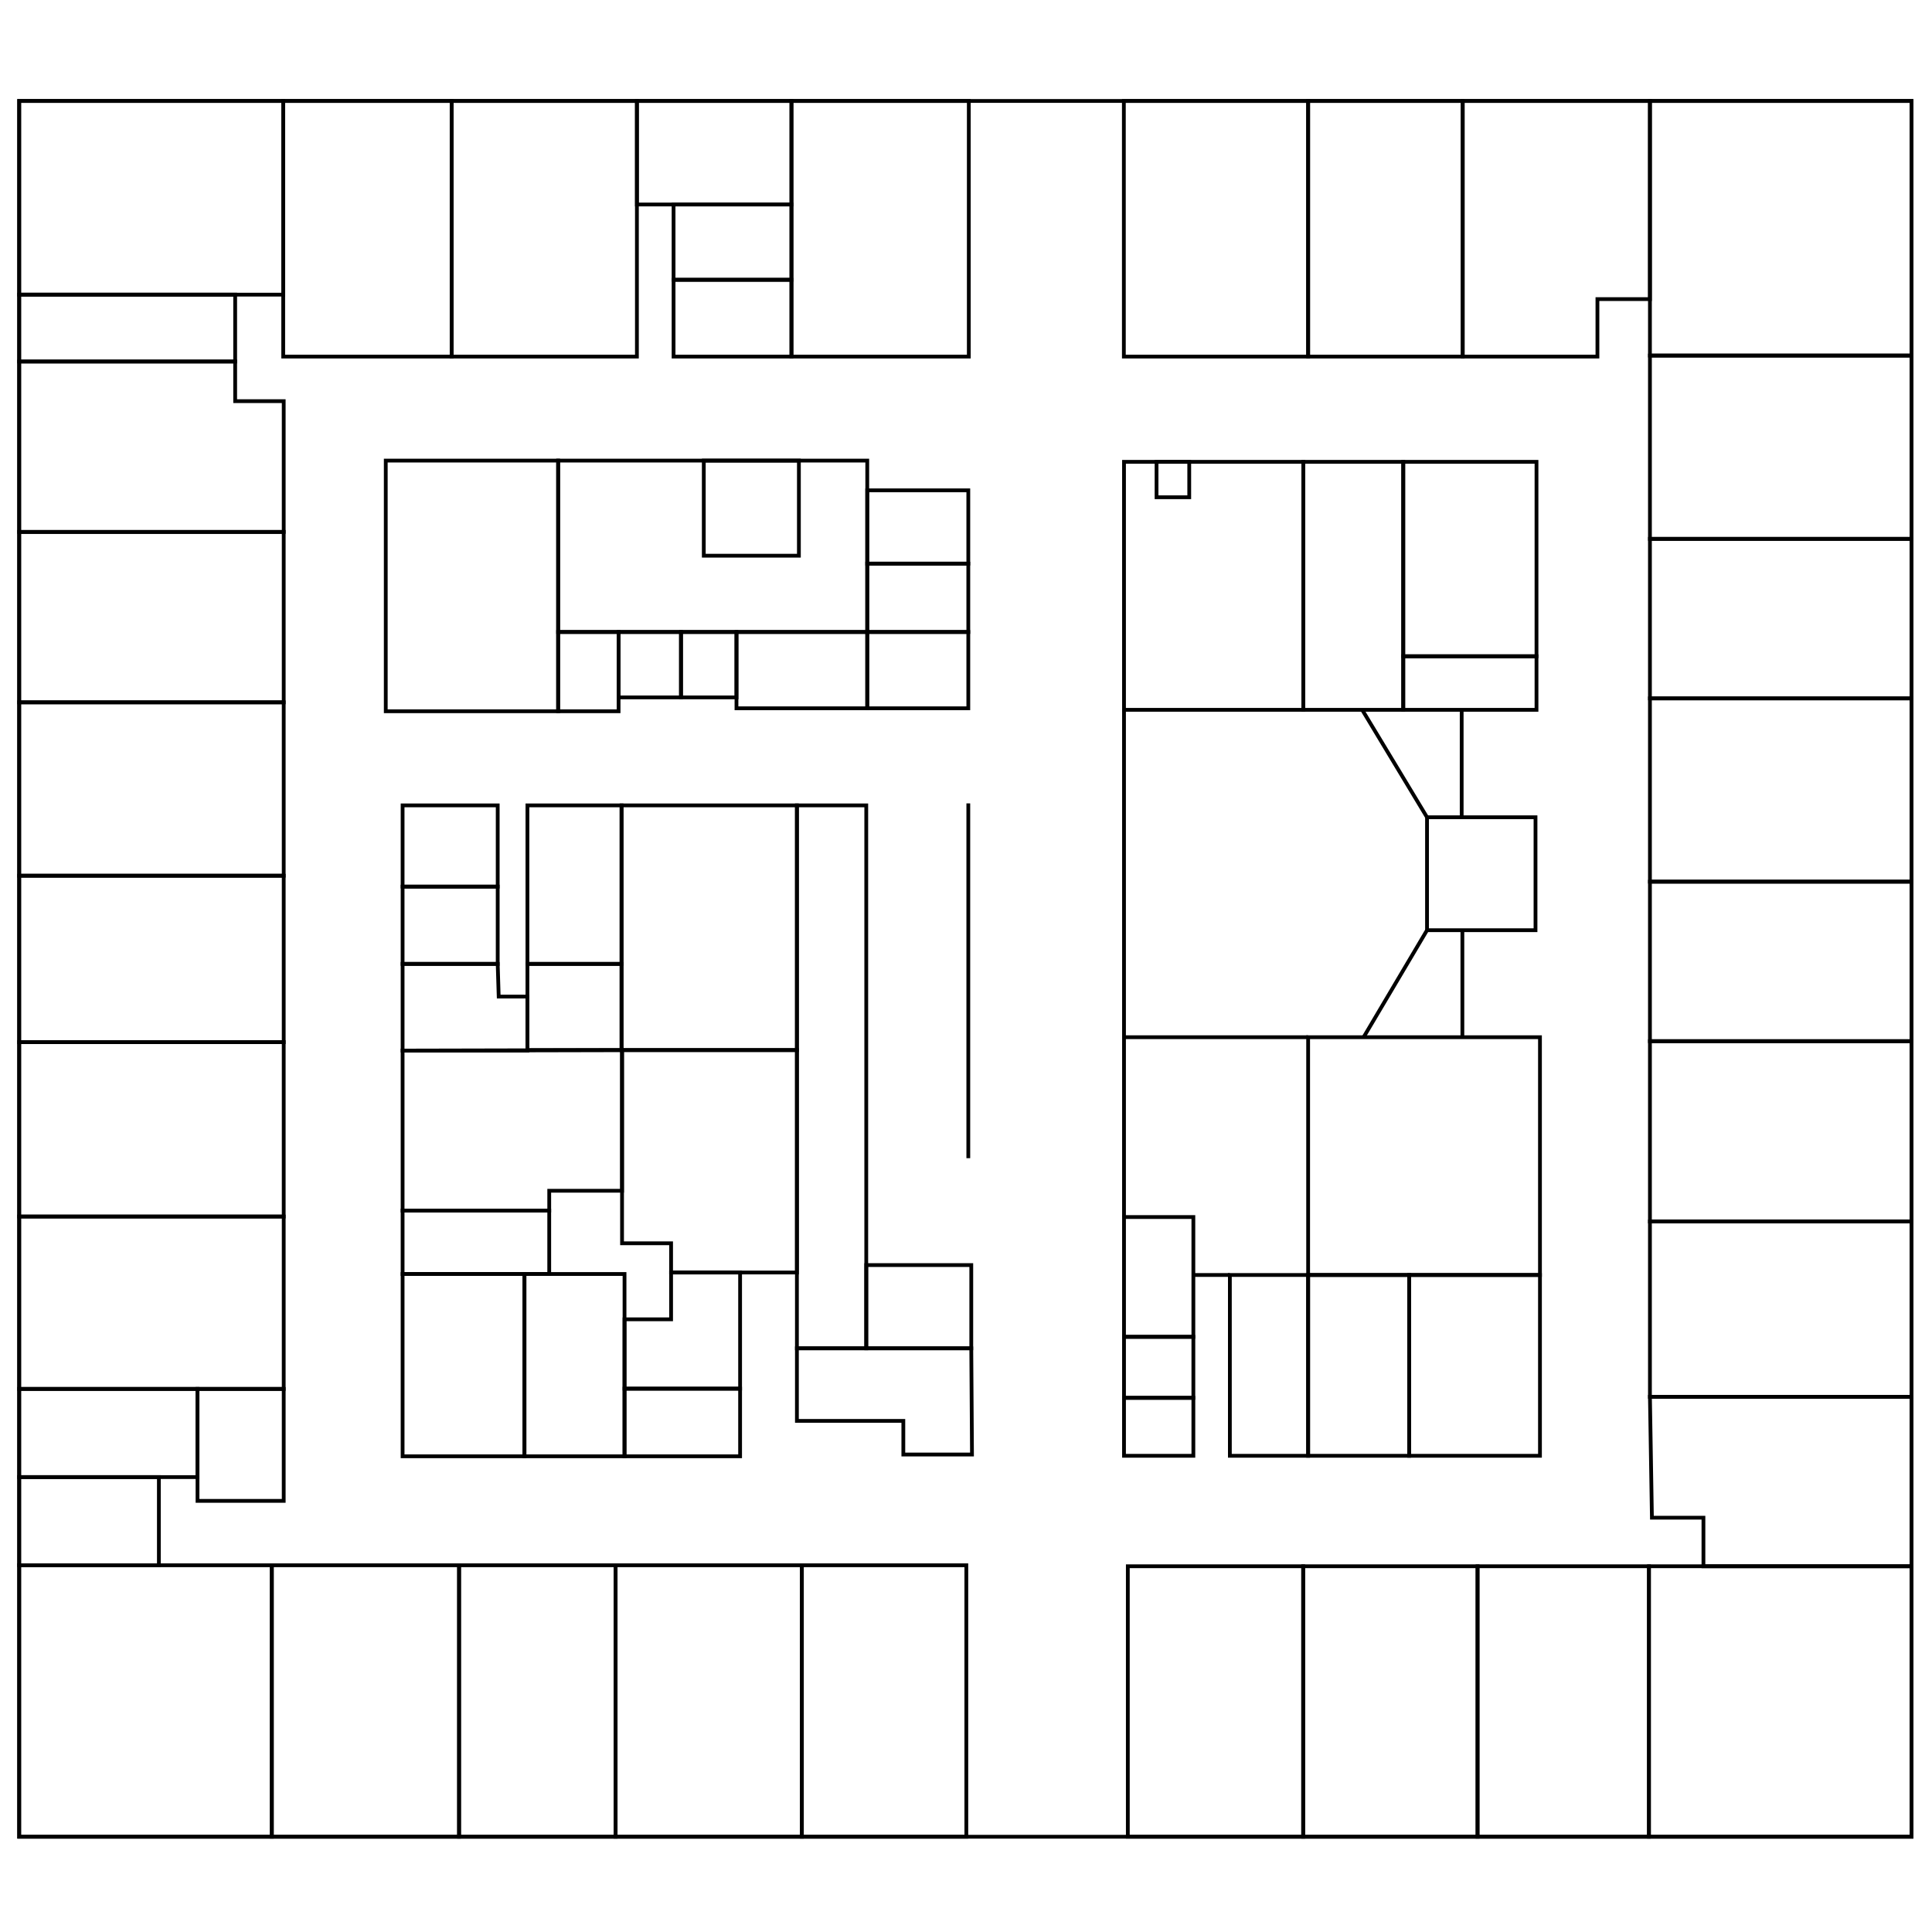 <svg width="1024" height="1024" viewBox="0 0 1024 1024" fill="none" xmlns="http://www.w3.org/2000/svg">
<path d="M1013.13 53.51H10.168V973.506H1013.13V53.51Z" stroke="black" stroke-width="2"/>
<path d="M150.11 53.51H10.168V156.17H150.11V53.51Z" stroke="black" stroke-width="2"/>
<path d="M239.379 53.51H150.11V188.989H239.379V53.51Z" stroke="black" stroke-width="2"/>
<path d="M337.575 53.51H239.379V188.989H337.575V53.51Z" stroke="black" stroke-width="2"/>
<path d="M419.492 53.51H337.574V108.384H419.492V53.51Z" stroke="black" stroke-width="2"/>
<path d="M419.492 108.384H357.004V148.293H419.492V108.384Z" stroke="black" stroke-width="2"/>
<path d="M419.492 148.293H357.004V188.989H419.492V148.293Z" stroke="black" stroke-width="2"/>
<path d="M513.487 53.51H419.492V188.989H513.487V53.51Z" stroke="black" stroke-width="2"/>
<path d="M693.338 53.51H595.667V188.989H693.338V53.51Z" stroke="black" stroke-width="2"/>
<path d="M775.255 53.51H693.338V188.989H775.255V53.51Z" stroke="black" stroke-width="2"/>
<path d="M874.501 53.51V158.533H846.67V188.989H775.255V53.51H874.501Z" stroke="black" stroke-width="2"/>
<path d="M1013.13 53.51H874.501V188.464H1013.13V53.51Z" stroke="black" stroke-width="2"/>
<path d="M1013.13 188.464H874.501V285.61H1013.13V188.464Z" stroke="black" stroke-width="2"/>
<path d="M1013.13 285.61H874.501V370.153H1013.13V285.61Z" stroke="black" stroke-width="2"/>
<path d="M1013.13 370.153H874.501V467.298H1013.13V370.153Z" stroke="black" stroke-width="2"/>
<path d="M1013.13 467.298H874.501V551.841H1013.13V467.298Z" stroke="black" stroke-width="2"/>
<path d="M1013.13 551.841H874.501V647.411H1013.13V551.841Z" stroke="black" stroke-width="2"/>
<path d="M1013.13 647.411H874.501V740.356H1013.13V647.411Z" stroke="black" stroke-width="2"/>
<path d="M1013.13 830.15H873.976V973.506H1013.13V830.15Z" stroke="black" stroke-width="2"/>
<path d="M873.976 830.15H783.132V973.506H873.976V830.15Z" stroke="black" stroke-width="2"/>
<path d="M783.132 830.15H690.712V973.506H783.132V830.15Z" stroke="black" stroke-width="2"/>
<path d="M690.712 830.15H597.767V973.506H690.712V830.15Z" stroke="black" stroke-width="2"/>
<path d="M512.174 829.625H425.006V973.506H512.174V829.625Z" stroke="black" stroke-width="2"/>
<path d="M425.006 829.625H326.285V973.506H425.006V829.625Z" stroke="black" stroke-width="2"/>
<path d="M326.285 829.625H243.317V973.506H326.285V829.625Z" stroke="black" stroke-width="2"/>
<path d="M243.317 829.625H144.071V973.506H243.317V829.625Z" stroke="black" stroke-width="2"/>
<path d="M144.071 829.625H10.168V973.506H144.071V829.625Z" stroke="black" stroke-width="2"/>
<path d="M84.208 782.89H10.168V829.625H84.208V782.89Z" stroke="black" stroke-width="2"/>
<path d="M104.688 736.155H10.168V782.89H104.688V736.155Z" stroke="black" stroke-width="2"/>
<path d="M150.372 736.155H104.688V795.493H150.372V736.155Z" stroke="black" stroke-width="2"/>
<path d="M150.372 644.786H10.168V736.155H150.372V644.786Z" stroke="black" stroke-width="2"/>
<path d="M150.372 552.366H10.168V644.786H150.372V552.366Z" stroke="black" stroke-width="2"/>
<path d="M150.372 464.147H10.168V552.366H150.372V464.147Z" stroke="black" stroke-width="2"/>
<path d="M150.372 372.253H10.168V464.147H150.372V372.253Z" stroke="black" stroke-width="2"/>
<path d="M150.372 281.934H10.168V372.253H150.372V281.934Z" stroke="black" stroke-width="2"/>
<path d="M124.642 156.17H10.168V191.615H124.642V156.17Z" stroke="black" stroke-width="2"/>
<path d="M150.372 281.934V212.619H124.642V191.615H10.168V281.934H150.372Z" stroke="black" stroke-width="2"/>
<path d="M902.857 830.15V804.42H875.551L874.501 740.356H1013.13V830.15H902.857Z" stroke="black" stroke-width="2"/>
<path d="M295.828 244.126H204.459V376.979H295.828V244.126Z" stroke="black" stroke-width="2"/>
<path d="M459.663 244.126H295.828V334.97H459.663V244.126Z" stroke="black" stroke-width="2"/>
<path d="M423.43 244.126H373.02V294.536H423.43V244.126Z" stroke="black" stroke-width="2"/>
<path d="M327.86 334.97H295.828V376.979H327.86V334.97Z" stroke="black" stroke-width="2"/>
<path d="M360.942 334.97H327.86V369.627H360.942V334.97Z" stroke="black" stroke-width="2"/>
<path d="M390.348 334.97H360.942V369.627H390.348V334.97Z" stroke="black" stroke-width="2"/>
<path d="M513.224 334.97H459.663V375.404H513.224V334.97Z" stroke="black" stroke-width="2"/>
<path d="M513.224 298.737H459.663V334.97H513.224V298.737Z" stroke="black" stroke-width="2"/>
<path d="M513.224 259.879H459.663V298.737H513.224V259.879Z" stroke="black" stroke-width="2"/>
<path d="M459.663 334.97H390.348V375.404H459.663V334.97Z" stroke="black" stroke-width="2"/>
<path d="M459.138 426.865H422.38V714.626H459.138V426.865Z" stroke="black" stroke-width="2"/>
<path d="M514.8 670.516H459.138V714.626H514.8V670.516Z" stroke="black" stroke-width="2"/>
<path d="M422.38 426.865H329.435V556.567H422.38V426.865Z" stroke="black" stroke-width="2"/>
<path d="M329.435 426.865H279.55V510.882H329.435V426.865Z" stroke="black" stroke-width="2"/>
<path d="M329.435 510.882H279.55V556.567H329.435V510.882Z" stroke="black" stroke-width="2"/>
<path d="M263.796 469.924H213.386V510.883H263.796V469.924Z" stroke="black" stroke-width="2"/>
<path d="M263.796 426.865H213.386V469.924H263.796V426.865Z" stroke="black" stroke-width="2"/>
<path d="M279.55 556.83V528.211H264.321L263.796 510.882H213.386V556.83H279.55Z" stroke="black" stroke-width="2"/>
<path d="M331.011 675.242H277.974V771.863H331.011V675.242Z" stroke="black" stroke-width="2"/>
<path d="M277.974 675.242H213.386V771.863H277.974V675.242Z" stroke="black" stroke-width="2"/>
<path d="M213.386 556.83V641.635H291.102V631.133H329.698V556.567L213.386 556.83Z" stroke="black" stroke-width="2"/>
<path d="M329.698 556.567V658.964H355.691V674.455H422.38V556.567H329.698Z" stroke="black" stroke-width="2"/>
<path d="M291.102 641.635H213.386V675.242H291.102V641.635Z" stroke="black" stroke-width="2"/>
<path d="M392.269 736.021H331.011V771.863H392.269V736.021Z" stroke="black" stroke-width="2"/>
<path d="M422.38 714.626V753.102H478.784V770.925H515.173L514.8 714.626H422.38Z" stroke="black" stroke-width="2"/>
<path d="M392.269 736.022V674.455H355.691V699.262H331.011V736.022H392.269Z" stroke="black" stroke-width="2"/>
<path d="M690.802 244.779H595.747V376.222H690.802V244.779Z" stroke="black" stroke-width="2"/>
<path d="M630.324 244.779H612.996V263.555H630.324V244.779Z" stroke="black" stroke-width="2"/>
<path d="M743.748 244.779H690.802V376.222H743.748V244.779Z" stroke="black" stroke-width="2"/>
<path d="M814.376 244.779H743.748V347.835H814.376V244.779Z" stroke="black" stroke-width="2"/>
<path d="M814.376 347.835H743.748V376.222H814.376V347.835Z" stroke="black" stroke-width="2"/>
<path d="M813.851 433.166H756.351V493.029H813.851V433.166Z" stroke="black" stroke-width="2"/>
<path d="M816.214 549.741H693.338V675.768H816.214V549.741Z" stroke="black" stroke-width="2"/>
<path d="M746.899 675.768H693.338V771.6H746.899V675.768Z" stroke="black" stroke-width="2"/>
<path d="M816.214 675.768H746.899V771.6H816.214V675.768Z" stroke="black" stroke-width="2"/>
<path d="M693.338 675.768H651.854V771.6H693.338V675.768Z" stroke="black" stroke-width="2"/>
<path d="M595.747 376.222V645.051" stroke="black" stroke-width="2"/>
<path d="M632.507 645.051H595.747V708.545H632.507V645.051Z" stroke="black" stroke-width="2"/>
<path d="M632.507 708.545H595.747V740.881H632.507V708.545Z" stroke="black" stroke-width="2"/>
<path d="M632.507 740.881H595.747V771.6H632.507V740.881Z" stroke="black" stroke-width="2"/>
<path d="M651.854 675.768H632.507" stroke="black" stroke-width="2"/>
<path d="M693.338 549.741H595.747" stroke="black" stroke-width="2"/>
<path d="M774.719 433.166V376.222" stroke="black" stroke-width="2"/>
<path d="M775.09 493.029V549.741" stroke="black" stroke-width="2"/>
<path d="M756.351 493.029L722.735 549.741" stroke="black" stroke-width="2"/>
<path d="M756.351 433.166L721.992 376.222" stroke="black" stroke-width="2"/>
<path d="M513.224 425.814V613.86" stroke="black" stroke-width="2"/>
</svg>
